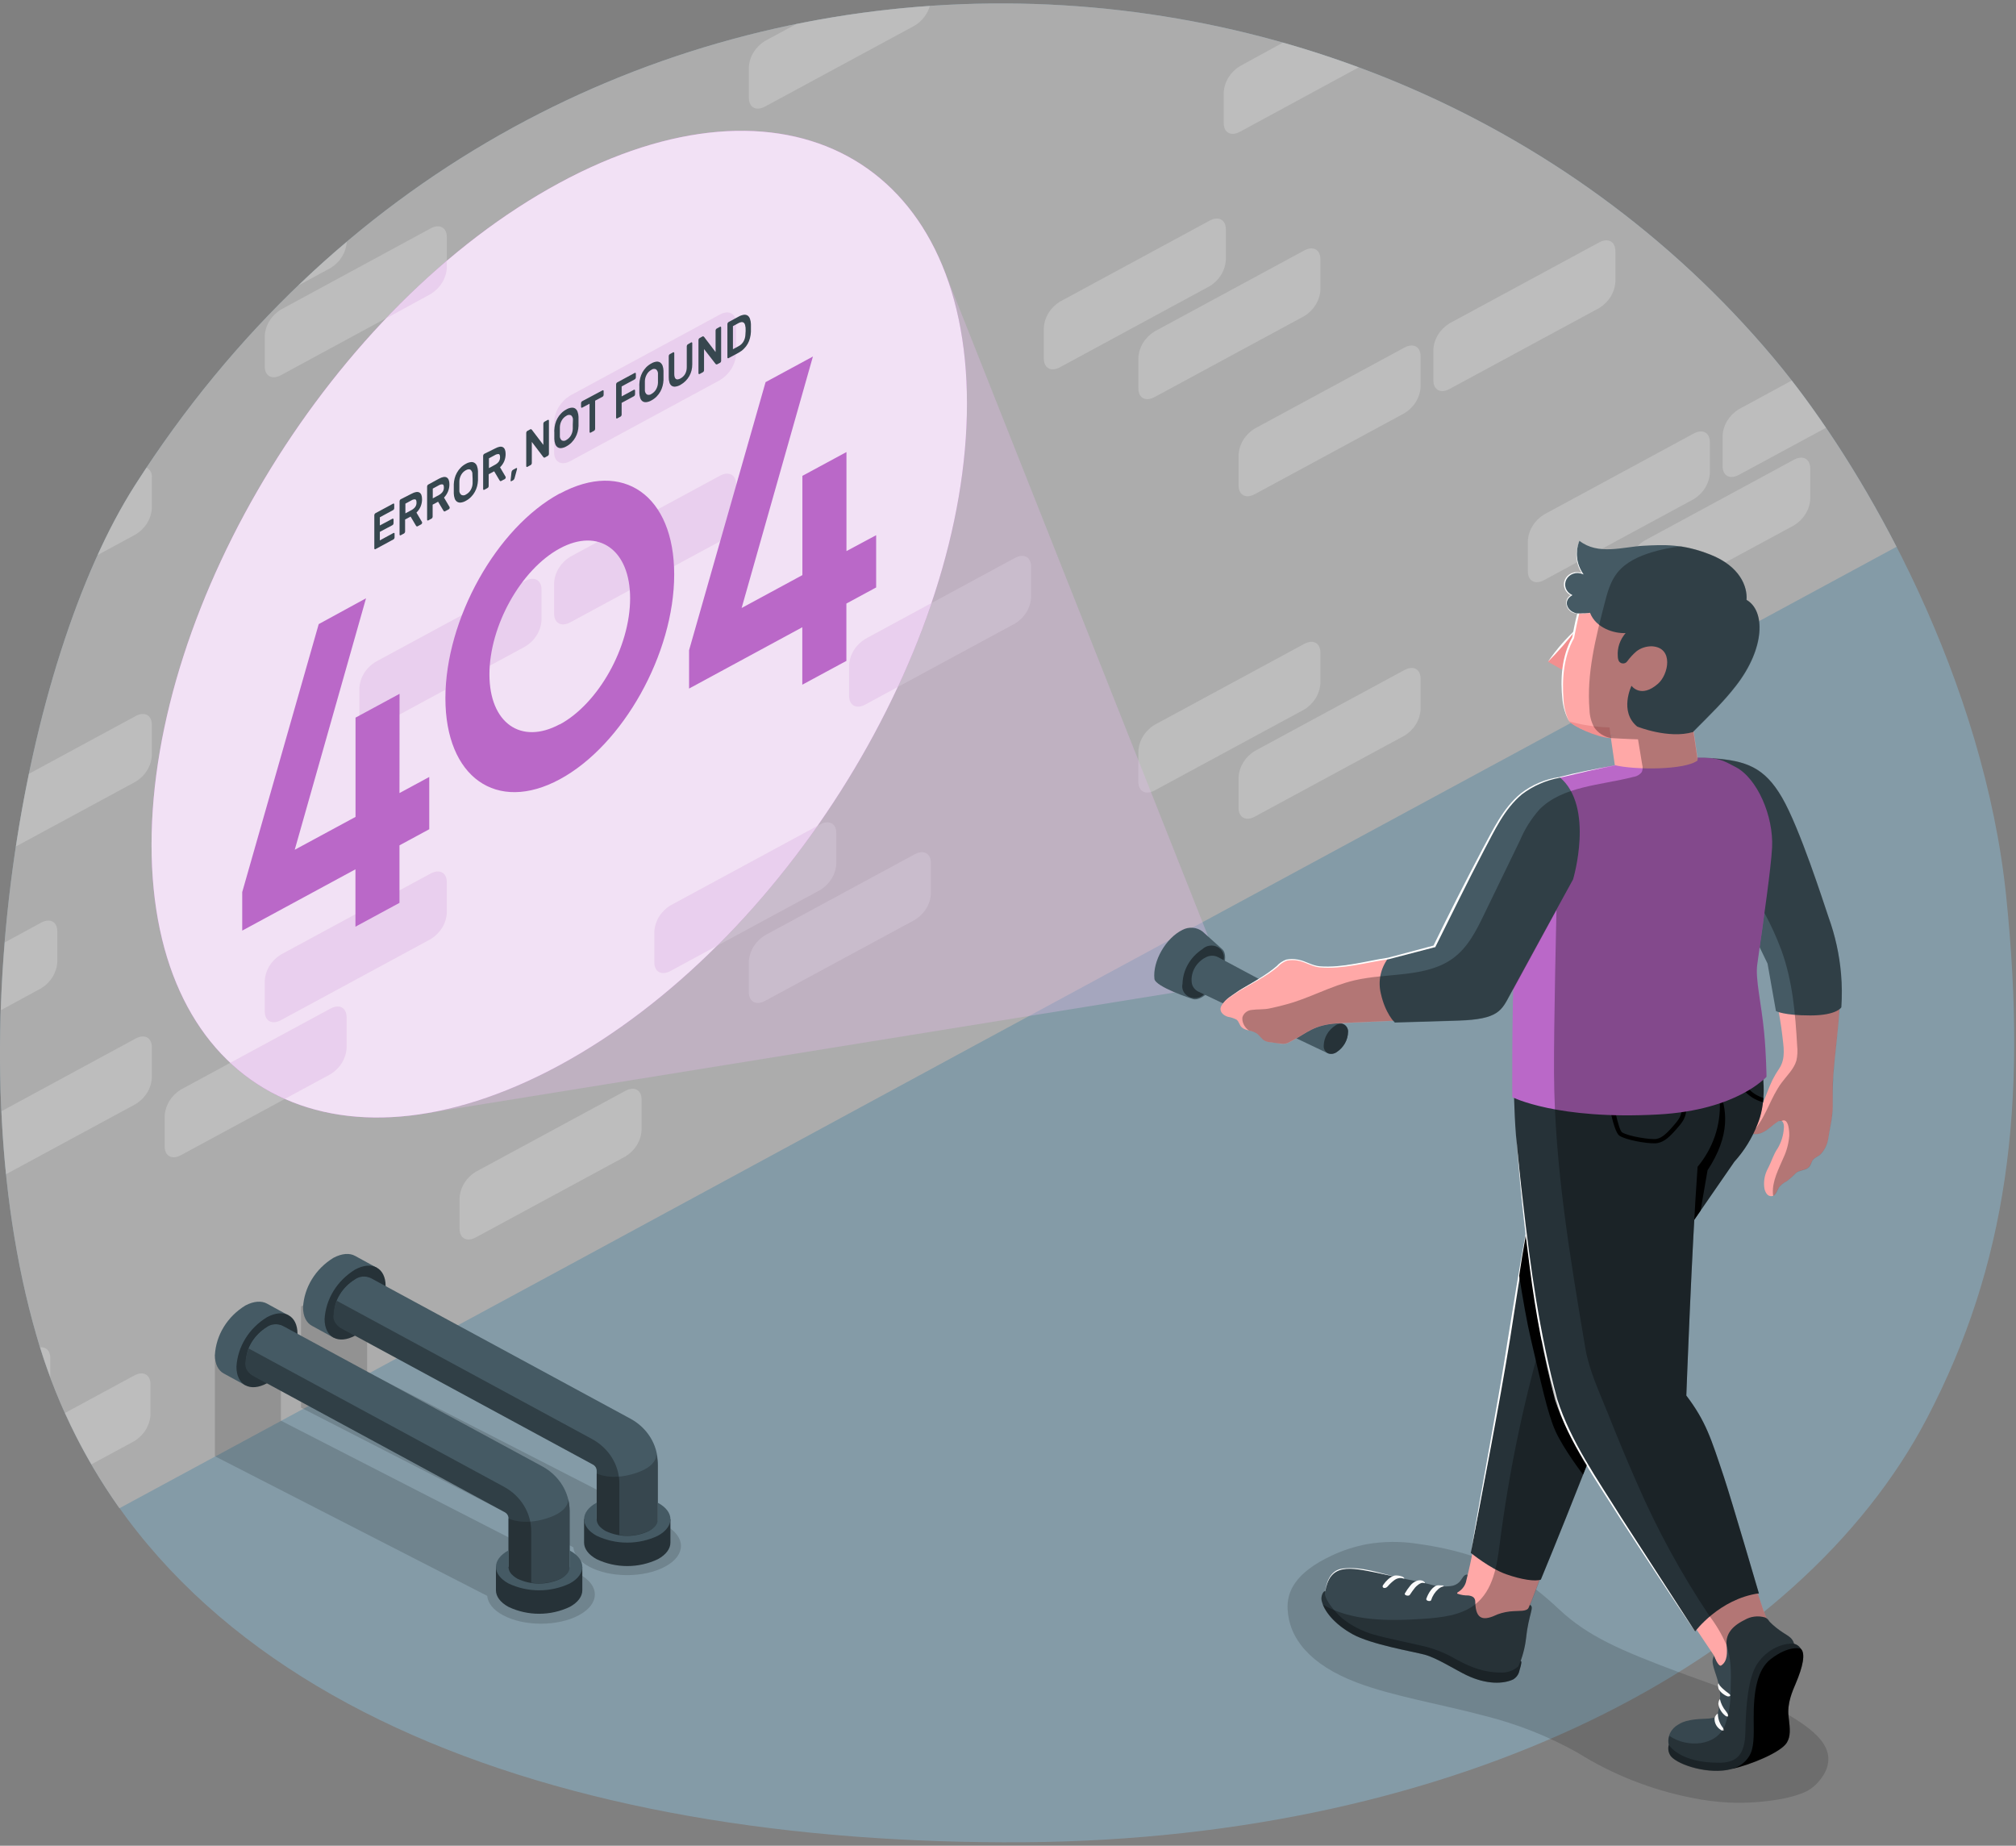 <svg width="414" height="379" viewBox="0 0 414 379" fill="none" xmlns="http://www.w3.org/2000/svg">
<rect x="0" y="0" width="414" height="379" fill="#808080" stroke="none"/>
<path d="M411.976 183.967C407.515 140.638 384.289 97.415 364.25 73.539C279.331 -27.642 108.889 -27.448 27.716 99.641C4.818 135.483 -9.555 215.177 7.453 274.119C29.215 349.561 114.969 378.939 210.334 378.285C299.439 377.64 369.503 341.339 395.734 291.192C412.148 259.781 416.436 227.296 411.976 183.967Z" fill="#849BA7"/>
<path d="M27.716 99.641C4.818 135.483 -9.555 215.177 7.453 274.119C11.034 286.773 16.803 298.793 24.53 309.702L119.258 258.49L199.906 214.806L389.465 112.277C381.577 96.947 372.638 83.536 364.25 73.547C279.331 -27.642 108.889 -27.448 27.716 99.641Z" fill="#ACACAC"/>
<g opacity="0.2">
<path d="M27.862 160.511C28.829 159.921 29.634 159.125 30.212 158.189C30.789 157.252 31.123 156.201 31.186 155.122V148.828C31.186 146.843 29.696 146.036 27.862 147.029L5.928 158.898C4.921 163.739 4.025 168.75 3.25 173.825L27.862 160.511Z" fill="white"/>
<path d="M20.043 113.979L27.862 109.743C28.829 109.153 29.634 108.357 30.212 107.42C30.789 106.484 31.123 105.433 31.186 104.353V98.06C31.238 97.654 31.161 97.244 30.967 96.878C30.773 96.513 30.469 96.208 30.093 96.002C29.295 97.202 28.503 98.415 27.716 99.641C24.809 104.249 22.245 109.04 20.043 113.979Z" fill="white"/>
<path d="M61.258 58.62L67.889 55.029C68.853 54.441 69.656 53.647 70.232 52.714C70.808 51.78 71.141 50.733 71.204 49.656C67.805 52.501 64.49 55.489 61.258 58.62Z" fill="white"/>
<path d="M31.186 221.341V215.048C31.186 213.063 29.696 212.256 27.862 213.248L0.305 228.175C0.488 232.5 0.798 236.814 1.235 241.118L27.862 226.715C28.827 226.126 29.63 225.333 30.208 224.399C30.785 223.466 31.12 222.418 31.186 221.341Z" fill="white"/>
<path d="M111.207 127.349V121.055C111.207 119.071 109.717 118.264 107.883 119.256L77.14 135.886C76.174 136.477 75.37 137.273 74.794 138.209C74.218 139.146 73.886 140.196 73.824 141.276V147.569C73.824 149.554 75.305 150.361 77.14 149.368L107.883 132.739C108.85 132.148 109.655 131.353 110.233 130.416C110.81 129.48 111.144 128.429 111.207 127.349Z" fill="white"/>
<path d="M8.234 276.66C8.889 278.734 9.578 280.783 10.327 282.792V278.855C10.327 277.346 9.457 276.523 8.234 276.66Z" fill="white"/>
<path d="M8.452 202.937C9.418 202.346 10.221 201.55 10.797 200.613C11.373 199.677 11.706 198.626 11.767 197.547V191.253C11.767 189.268 10.286 188.461 8.452 189.454L0.977 193.512C0.586 198.128 0.319 202.767 0.176 207.431L8.452 202.937Z" fill="white"/>
<path d="M117.113 94.687L147.848 78.058C148.815 77.467 149.62 76.671 150.198 75.735C150.775 74.799 151.109 73.748 151.172 72.668V66.366C151.172 64.389 149.682 63.583 147.848 64.575L117.113 81.204C116.146 81.795 115.341 82.591 114.764 83.527C114.186 84.464 113.852 85.514 113.789 86.594V92.888C113.789 94.873 115.279 95.68 117.113 94.687Z" fill="white"/>
<path d="M137.687 199.386L168.43 182.757C169.395 182.167 170.199 181.372 170.775 180.437C171.351 179.502 171.683 178.453 171.746 177.375V171.073C171.746 169.088 170.264 168.29 168.43 169.282L137.687 185.912C136.721 186.501 135.918 187.296 135.342 188.231C134.766 189.166 134.433 190.215 134.371 191.293V197.595C134.371 199.58 135.852 200.379 137.687 199.386Z" fill="white"/>
<path d="M57.7 77.041L88.435 60.379C89.402 59.788 90.207 58.993 90.784 58.056C91.362 57.12 91.696 56.069 91.759 54.989V48.695C91.759 46.711 90.269 45.904 88.435 46.896L57.7 63.558C56.731 64.147 55.925 64.943 55.346 65.879C54.766 66.816 54.431 67.867 54.367 68.948V75.241C54.367 77.226 55.866 78.033 57.7 77.041Z" fill="white"/>
<path d="M113.789 125.993C113.789 127.978 115.279 128.785 117.113 127.793L147.848 111.163C148.815 110.573 149.62 109.777 150.198 108.841C150.775 107.904 151.109 106.853 151.172 105.773V99.48C151.172 97.495 149.682 96.688 147.848 97.68L117.113 114.31C116.146 114.901 115.341 115.696 114.764 116.633C114.186 117.569 113.852 118.62 113.789 119.7V125.993Z" fill="white"/>
<path d="M67.862 207.1L37.144 223.73C36.177 224.32 35.372 225.116 34.795 226.052C34.217 226.989 33.883 228.04 33.82 229.12V235.413C33.82 237.398 35.31 238.205 37.144 237.212L67.888 220.583C68.854 219.992 69.657 219.196 70.234 218.259C70.81 217.323 71.142 216.272 71.203 215.193V208.899C71.177 206.915 69.696 206.108 67.862 207.1Z" fill="white"/>
<path d="M190.949 1.211C181.725 1.851 172.56 3.094 163.521 4.931L157.105 8.401C156.138 8.991 155.333 9.787 154.756 10.723C154.178 11.66 153.844 12.711 153.781 13.79V20.092C153.781 22.077 155.271 22.876 157.105 21.883L187.849 5.254C189.383 4.314 190.488 2.873 190.949 1.211Z" fill="white"/>
<path d="M91.759 187.461V181.167C91.759 179.182 90.269 178.376 88.435 179.368L57.7 195.998C56.731 196.587 55.925 197.382 55.346 198.319C54.766 199.255 54.431 200.307 54.367 201.387V207.681C54.367 209.666 55.857 210.473 57.691 209.48L88.426 192.851C89.395 192.261 90.201 191.466 90.781 190.529C91.36 189.593 91.695 188.542 91.759 187.461Z" fill="white"/>
<path d="M131.754 232.081V225.787C131.754 223.802 130.273 222.995 128.439 223.988L97.695 240.617C96.728 241.208 95.923 242.004 95.346 242.94C94.768 243.877 94.434 244.927 94.371 246.007V252.301C94.371 254.286 95.861 255.093 97.695 254.1L128.43 237.471C129.398 236.881 130.203 236.085 130.781 235.148C131.358 234.212 131.692 233.161 131.754 232.081Z" fill="white"/>
<path d="M237.089 162.327L267.832 145.697C268.8 145.107 269.604 144.311 270.182 143.375C270.76 142.438 271.093 141.387 271.156 140.308V134.014C271.156 132.029 269.667 131.222 267.832 132.215L237.089 148.844C236.123 149.435 235.319 150.231 234.743 151.168C234.167 152.104 233.835 153.155 233.773 154.234V160.528C233.773 162.513 235.255 163.319 237.089 162.327Z" fill="white"/>
<path d="M257.672 167.692L288.415 151.063C289.381 150.472 290.185 149.676 290.761 148.739C291.337 147.803 291.669 146.752 291.731 145.673V139.379C291.731 137.395 290.25 136.588 288.415 137.58L257.672 154.21C256.705 154.8 255.9 155.596 255.322 156.532C254.745 157.469 254.411 158.52 254.348 159.6V165.893C254.348 167.886 255.881 168.693 257.672 167.692Z" fill="white"/>
<path d="M233.773 73.45V79.744C233.773 81.729 235.255 82.535 237.089 81.543L267.832 64.913C268.8 64.323 269.604 63.527 270.182 62.591C270.76 61.654 271.093 60.603 271.156 59.524V53.23C271.156 51.245 269.667 50.438 267.832 51.431L237.089 68.06C236.123 68.651 235.319 69.447 234.743 70.384C234.167 71.32 233.835 72.371 233.773 73.45Z" fill="white"/>
<path d="M254.625 13.581C253.658 14.171 252.853 14.967 252.275 15.903C251.698 16.84 251.364 17.891 251.301 18.971V25.272C251.301 27.249 252.791 28.056 254.625 27.064L279.039 13.823C273.935 11.929 268.748 10.235 263.478 8.739L254.625 13.581Z" fill="white"/>
<path d="M248.414 45.299L217.68 61.928C216.712 62.519 215.908 63.315 215.33 64.251C214.752 65.188 214.419 66.238 214.355 67.318V73.612C214.355 75.597 215.845 76.404 217.68 75.411L248.414 58.765C249.382 58.175 250.186 57.379 250.764 56.443C251.342 55.506 251.675 54.456 251.739 53.376V47.082C251.739 45.113 250.249 44.306 248.414 45.299Z" fill="white"/>
<path d="M291.731 73.168C291.731 71.183 290.25 70.376 288.415 71.368L257.672 87.998C256.705 88.588 255.9 89.384 255.322 90.321C254.745 91.257 254.411 92.308 254.348 93.388V99.681C254.348 101.666 255.837 102.473 257.672 101.481L288.415 84.851C289.381 84.26 290.185 83.464 290.761 82.528C291.337 81.591 291.669 80.541 291.731 79.461V73.168Z" fill="white"/>
<path d="M368.4 94.397L337.691 111.018C336.724 111.609 335.919 112.404 335.342 113.341C334.764 114.277 334.43 115.328 334.367 116.408V122.71C334.367 124.695 335.848 125.493 337.683 124.501L368.426 107.871C369.393 107.281 370.198 106.485 370.776 105.549C371.353 104.612 371.687 103.561 371.75 102.482V96.188C371.724 94.203 370.235 93.404 368.4 94.397Z" fill="white"/>
<path d="M367.959 78.13L357.074 84.036C356.107 84.627 355.302 85.423 354.725 86.359C354.147 87.296 353.813 88.346 353.75 89.426V95.72C353.75 97.705 355.24 98.512 357.074 97.519L374.986 87.837C372.638 84.378 370.296 81.142 367.959 78.13Z" fill="white"/>
<path d="M211.746 122.661V116.368C211.746 114.383 210.257 113.576 208.422 114.568L177.679 131.198C176.714 131.79 175.911 132.586 175.335 133.522C174.759 134.459 174.426 135.509 174.363 136.588V142.881C174.363 144.866 175.853 145.673 177.679 144.681L208.422 128.051C209.389 127.461 210.194 126.665 210.772 125.728C211.349 124.792 211.683 123.741 211.746 122.661Z" fill="white"/>
<path d="M328.407 49.769L297.663 66.398C296.697 66.989 295.894 67.785 295.317 68.722C294.741 69.658 294.409 70.709 294.348 71.788V78.082C294.348 80.067 295.829 80.874 297.663 79.881L328.407 63.252C329.374 62.661 330.179 61.865 330.756 60.929C331.334 59.992 331.668 58.942 331.731 57.862V51.568C331.731 49.583 330.241 48.776 328.407 49.769Z" fill="white"/>
<path d="M187.849 175.414L157.105 192.044C156.138 192.634 155.333 193.43 154.756 194.366C154.178 195.303 153.844 196.354 153.781 197.434V203.727C153.781 205.712 155.271 206.519 157.105 205.526L187.849 188.897C188.816 188.306 189.621 187.511 190.198 186.574C190.776 185.638 191.11 184.587 191.173 183.507V177.213C191.164 175.229 189.674 174.422 187.849 175.414Z" fill="white"/>
<path d="M27.587 295.92C28.552 295.329 29.356 294.533 29.932 293.597C30.508 292.66 30.841 291.61 30.902 290.53V284.237C30.902 282.252 29.421 281.445 27.587 282.437L13.352 290.135C14.967 293.736 16.775 297.258 18.768 300.689L27.587 295.92Z" fill="white"/>
<path d="M313.758 111.034V117.328C313.758 119.313 315.248 120.12 317.082 119.127L347.817 102.498C348.784 101.907 349.589 101.111 350.166 100.175C350.744 99.239 351.078 98.188 351.141 97.108V90.814C351.141 88.829 349.651 88.022 347.817 89.015L317.082 105.645C316.115 106.235 315.31 107.031 314.732 107.967C314.155 108.904 313.821 109.954 313.758 111.034Z" fill="white"/>
</g>
<path opacity="0.15" d="M136.604 313.195C136.26 313.011 135.907 312.844 135.544 312.695L135.674 312.622L75.392 281.719V260.926L61.82 268.261V289.054L117.744 317.722C117.865 319.158 118.933 320.586 120.965 321.683C125.271 324.023 132.272 324.023 136.595 321.683C138.765 320.522 139.842 318.972 139.842 317.431C139.842 315.89 138.765 314.357 136.604 313.195Z" fill="black"/>
<path opacity="0.15" d="M118.908 323.2C118.562 323.014 118.206 322.847 117.84 322.7L117.969 322.627L57.688 291.724V270.972L44.133 278.233V299.026L100.057 327.695C100.177 329.131 101.236 330.559 103.277 331.656C107.583 333.996 114.585 333.996 118.908 331.656C121.078 330.486 122.154 328.945 122.154 327.404C122.154 325.863 121.078 324.362 118.908 323.2Z" fill="black"/>
<path opacity="0.15" d="M324.07 359.953C318.078 356.576 311.607 354.006 304.849 352.32C296.186 349.996 285.904 348.286 278.566 345.47C268.99 341.815 264.702 336.401 264.418 330.398C264.254 327.001 265.795 322.99 273.529 319.4C275.793 318.338 278.196 317.56 280.676 317.084C284.141 316.488 287.691 316.463 291.165 317.012C306.77 319.174 314.132 324.806 320.135 330.43C326.137 336.054 332.802 338.878 344.678 343.34C349.759 345.236 355.167 347.035 359.998 348.988L360.11 349.036C362.535 349.905 364.897 350.921 367.18 352.078C370.332 353.934 373.165 355.911 374.569 358.218C375.973 360.526 375.869 363.205 373.268 366.053C372.409 367.015 371.308 367.764 370.065 368.232C368.487 368.825 366.844 369.253 365.165 369.506C361.865 370.067 358.509 370.281 355.158 370.144C352.503 370.015 349.865 369.677 347.27 369.135C338.987 367.475 331.115 364.359 324.07 359.953Z" fill="black"/>
<path d="M72.935 257.892L77.361 260.313L68.491 274.667L64.065 272.247C62.928 271.633 62.23 270.318 62.23 268.446C62.347 266.409 62.975 264.425 64.063 262.658C65.15 260.89 66.668 259.387 68.491 258.272C70.231 257.36 71.798 257.255 72.935 257.892Z" fill="#455A64"/>
<path d="M66.656 270.867C66.775 268.829 67.404 266.845 68.493 265.078C69.582 263.31 71.101 261.808 72.925 260.692C76.37 258.82 79.195 260.337 79.195 264.081C79.076 266.119 78.447 268.103 77.358 269.87C76.269 271.638 74.75 273.141 72.925 274.256C69.464 276.128 66.656 274.611 66.656 270.867Z" fill="#263238"/>
<g opacity="0.3">
<path d="M68.492 269.874C68.575 268.433 69.02 267.029 69.791 265.779C70.561 264.528 71.636 263.466 72.927 262.677C75.373 261.354 77.362 262.427 77.362 265.098C77.279 266.54 76.834 267.943 76.064 269.193C75.293 270.444 74.218 271.507 72.927 272.295C70.481 273.594 68.492 272.521 68.492 269.874Z" fill="black"/>
</g>
<g opacity="0.3">
<path d="M74.228 263.379C74.144 264.821 73.699 266.224 72.929 267.475C72.158 268.726 71.084 269.788 69.793 270.577C69.437 270.764 69.058 270.91 68.664 271.012C68.55 270.643 68.493 270.26 68.492 269.875C68.575 268.433 69.02 267.03 69.791 265.779C70.561 264.528 71.636 263.466 72.927 262.677C73.285 262.489 73.667 262.342 74.064 262.242C74.171 262.613 74.225 262.995 74.228 263.379Z" fill="black"/>
</g>
<path d="M69.789 272.586L121.743 300.721C121.983 300.85 122.182 301.035 122.321 301.259C122.46 301.483 122.534 301.737 122.535 301.996V318.65H135.074V304.183V300.431C135.074 298.581 134.555 296.763 133.568 295.161C132.581 293.559 131.16 292.229 129.45 291.305L76.058 262.395C75.556 262.176 75.001 262.087 74.45 262.137C73.899 262.186 73.372 262.373 72.924 262.677C71.632 263.466 70.558 264.528 69.787 265.779C69.017 267.029 68.572 268.433 68.489 269.875C68.425 270.395 68.514 270.922 68.744 271.399C68.975 271.876 69.339 272.286 69.797 272.586H69.789Z" fill="#455A64"/>
<path d="M135.078 300.987C135.074 300.171 134.967 299.359 134.759 298.567C134.802 298.881 134.94 301.124 130.333 302.561C125.355 304.11 122.539 302.561 122.539 302.561V318.658H135.078V304.739V300.987Z" fill="#37474F"/>
<g opacity="0.3">
<path d="M69.793 272.585L121.747 300.721C121.986 300.85 122.186 301.035 122.325 301.259C122.464 301.483 122.538 301.737 122.539 301.996V318.649H127.189V306.216V304.602C127.186 302.749 126.663 300.929 125.671 299.326C124.679 297.722 123.255 296.392 121.54 295.468L69.173 267.107C68.767 267.983 68.537 268.921 68.492 269.874C68.429 270.395 68.518 270.922 68.748 271.399C68.979 271.876 69.343 272.286 69.801 272.585H69.793Z" fill="black"/>
</g>
<path d="M137.677 311.953V316.754C137.677 317.988 136.815 319.231 135.093 320.167C133.147 321.094 130.994 321.577 128.811 321.577C126.628 321.577 124.475 321.094 122.529 320.167C120.806 319.231 119.945 317.988 119.945 316.762V311.92H122.589C122.601 312.243 122.684 312.56 122.832 312.851C122.98 313.143 123.19 313.403 123.45 313.615L123.666 313.808C123.905 314 124.162 314.173 124.432 314.325C125.807 314.981 127.328 315.323 128.871 315.323C130.414 315.323 131.936 314.981 133.311 314.325C133.582 314.175 133.839 314.002 134.077 313.808L134.292 313.615C134.552 313.402 134.762 313.143 134.91 312.851C135.058 312.56 135.141 312.243 135.153 311.92L137.677 311.953Z" fill="#263238"/>
<path d="M137.677 311.953C137.677 313.179 136.815 314.422 135.093 315.358C133.146 316.281 130.994 316.762 128.811 316.762C126.628 316.762 124.476 316.281 122.529 315.358C120.806 314.422 119.945 313.179 119.945 311.953C119.945 310.726 120.806 309.492 122.529 308.556V311.977C122.541 312.299 122.623 312.616 122.772 312.908C122.92 313.199 123.13 313.459 123.39 313.671L123.605 313.865C123.845 314.057 124.101 314.229 124.372 314.381C125.747 315.037 127.268 315.379 128.811 315.379C130.354 315.379 131.875 315.037 133.25 314.381C133.522 314.231 133.779 314.059 134.017 313.865L134.232 313.671C134.491 313.459 134.702 313.199 134.85 312.908C134.998 312.616 135.081 312.299 135.093 311.977V308.58C136.815 309.492 137.677 310.726 137.677 311.953Z" fill="#455A64"/>
<path d="M54.833 267.688L59.26 270.108L50.398 284.463L45.963 282.042C44.826 281.429 44.129 280.114 44.129 278.242C44.247 276.203 44.877 274.22 45.966 272.452C47.055 270.685 48.574 269.182 50.398 268.067C52.129 267.155 53.705 267.066 54.833 267.688Z" fill="#455A64"/>
<path d="M48.555 280.654C48.673 278.616 49.302 276.633 50.392 274.865C51.481 273.097 52.999 271.595 54.824 270.48C58.269 268.608 61.093 270.125 61.093 273.868C60.975 275.907 60.346 277.89 59.256 279.658C58.167 281.426 56.649 282.928 54.824 284.043C51.362 285.923 48.555 284.406 48.555 280.654Z" fill="#263238"/>
<g opacity="0.3">
<path d="M50.395 279.67C50.477 278.229 50.921 276.826 51.69 275.576C52.459 274.325 53.532 273.262 54.821 272.472C57.275 271.149 59.256 272.222 59.256 274.893C59.174 276.335 58.73 277.739 57.959 278.99C57.188 280.24 56.113 281.303 54.821 282.09C52.375 283.389 50.395 282.316 50.395 279.67Z" fill="black"/>
</g>
<g opacity="0.3">
<path d="M56.086 273.174C56.004 274.617 55.56 276.02 54.789 277.271C54.019 278.522 52.943 279.584 51.651 280.372C51.296 280.56 50.917 280.707 50.523 280.807C50.416 280.436 50.361 280.054 50.359 279.67C50.442 278.229 50.886 276.826 51.655 275.576C52.424 274.325 53.497 273.262 54.786 272.472C55.145 272.285 55.526 272.138 55.922 272.037C56.029 272.408 56.084 272.79 56.086 273.174Z" fill="black"/>
</g>
<path d="M51.697 282.365L103.651 310.508C103.888 310.639 104.086 310.825 104.223 311.048C104.36 311.272 104.433 311.525 104.434 311.783V327.88H116.973V313.978V310.226C116.973 308.376 116.453 306.559 115.466 304.957C114.479 303.355 113.059 302.025 111.35 301.1L57.958 272.19C57.454 271.971 56.897 271.882 56.345 271.932C55.793 271.982 55.264 272.168 54.814 272.472C53.525 273.262 52.453 274.325 51.684 275.576C50.915 276.826 50.471 278.229 50.388 279.67C50.331 280.185 50.421 280.706 50.649 281.178C50.878 281.65 51.236 282.057 51.688 282.357L51.697 282.365Z" fill="#455A64"/>
<path d="M116.976 310.226C116.973 309.41 116.866 308.597 116.657 307.805C116.709 308.128 116.838 310.363 112.231 311.799C107.254 313.348 104.438 311.799 104.438 311.799V327.896H116.976V313.978V310.226Z" fill="#37474F"/>
<g opacity="0.3">
<path d="M51.7 282.365L103.654 310.508C103.891 310.639 104.089 310.825 104.226 311.048C104.363 311.272 104.436 311.525 104.437 311.783V327.88H109.088V316.019V314.405C109.089 312.553 108.569 310.734 107.581 309.13C106.592 307.526 105.169 306.195 103.456 305.272L51.08 276.902C50.67 277.777 50.44 278.715 50.4 279.67C50.342 280.185 50.432 280.706 50.661 281.178C50.89 281.65 51.248 282.057 51.7 282.357V282.365Z" fill="black"/>
</g>
<path d="M119.584 321.748V326.549C119.584 327.783 118.723 329.026 117 329.962C115.052 330.889 112.898 331.372 110.714 331.372C108.529 331.372 106.375 330.889 104.427 329.962C102.705 329.026 101.844 327.783 101.844 326.557V321.716H104.488C104.498 322.038 104.58 322.356 104.728 322.648C104.876 322.939 105.088 323.199 105.349 323.41C105.413 323.478 105.482 323.543 105.555 323.604C105.793 323.798 106.05 323.971 106.322 324.12C107.698 324.776 109.221 325.118 110.765 325.118C112.31 325.118 113.832 324.776 115.209 324.12C115.48 323.969 115.736 323.796 115.975 323.604C116.053 323.539 116.113 323.475 116.182 323.41C116.439 323.195 116.647 322.935 116.795 322.644C116.943 322.353 117.027 322.037 117.043 321.716L119.584 321.748Z" fill="#263238"/>
<path d="M119.584 321.748C119.584 322.974 118.723 324.217 117 325.153C115.051 326.076 112.898 326.557 110.714 326.557C108.53 326.557 106.376 326.076 104.427 325.153C102.705 324.217 101.844 322.974 101.844 321.748C101.844 320.521 102.705 319.287 104.427 318.351V321.772C104.438 322.095 104.52 322.412 104.668 322.704C104.816 322.996 105.027 323.255 105.288 323.466C105.353 323.535 105.422 323.6 105.495 323.66C105.733 323.854 105.989 324.027 106.262 324.176C107.638 324.833 109.161 325.175 110.705 325.175C112.25 325.175 113.772 324.833 115.149 324.176C115.42 324.025 115.676 323.852 115.915 323.66C115.993 323.595 116.053 323.531 116.122 323.466C116.379 323.252 116.587 322.992 116.735 322.701C116.883 322.41 116.967 322.094 116.983 321.772V318.375C118.714 319.287 119.584 320.521 119.584 321.748Z" fill="#455A64"/>
<path d="M198.574 82.875C198.574 57.862 189.196 40.28 174.048 32.082C158.9 23.884 137.966 25.071 114.835 37.585C68.59 62.598 31.121 123.436 31.121 173.47C31.121 198.483 40.499 216.064 55.647 224.254C70.795 232.444 91.73 231.266 114.861 218.759C161.088 193.746 198.574 132.909 198.574 82.875Z" fill="#BA68C8"/>
<path opacity="0.95" d="M198.574 82.875C198.574 57.862 189.196 40.28 174.048 32.082C158.9 23.884 137.966 25.071 114.835 37.585C68.59 62.598 31.121 123.436 31.121 173.47C31.121 198.483 40.499 216.064 55.647 224.254C70.795 232.444 91.73 231.266 114.861 218.759C161.088 193.746 198.574 132.909 198.574 82.875Z" fill="white"/>
<g opacity="0.2">
<path d="M67.864 207.1L47.273 218.235C49.765 220.575 52.573 222.599 55.627 224.254C56.557 224.763 57.504 225.23 58.477 225.658L67.864 220.583C68.83 219.992 69.633 219.196 70.21 218.259C70.786 217.323 71.118 216.272 71.179 215.193V208.899C71.179 206.915 69.698 206.108 67.864 207.1Z" fill="#BA68C8"/>
<path d="M113.789 92.888C113.789 94.873 115.279 95.68 117.113 94.687L147.848 78.058C148.815 77.467 149.62 76.671 150.198 75.735C150.775 74.799 151.109 73.748 151.172 72.668V66.366C151.172 64.389 149.682 63.583 147.848 64.575L117.113 81.204C116.146 81.795 115.341 82.591 114.764 83.527C114.186 84.464 113.852 85.514 113.789 86.594V92.888Z" fill="#BA68C8"/>
<path d="M147.848 97.681L117.113 114.31C116.146 114.901 115.341 115.697 114.764 116.633C114.186 117.569 113.852 118.62 113.789 119.7V125.994C113.789 127.979 115.279 128.785 117.113 127.793L147.848 111.163C148.815 110.573 149.62 109.777 150.198 108.841C150.775 107.904 151.109 106.854 151.172 105.774V99.48C151.172 97.495 149.682 96.688 147.848 97.681Z" fill="#BA68C8"/>
<path d="M91.762 55.022V53.553C87.409 57.283 83.265 61.221 79.344 65.35L88.438 60.379C89.4 59.792 90.202 59.001 90.78 58.071C91.357 57.14 91.693 56.096 91.762 55.022Z" fill="#BA68C8"/>
<path d="M167.87 169.581L137.687 185.912C136.721 186.501 135.918 187.296 135.342 188.231C134.766 189.166 134.433 190.216 134.371 191.294V197.595C134.371 199.58 135.852 200.379 137.687 199.387L147.159 194.255C154.816 186.61 161.746 178.354 167.87 169.581Z" fill="#BA68C8"/>
<path d="M177.679 131.198C176.714 131.79 175.911 132.586 175.335 133.522C174.759 134.459 174.426 135.509 174.363 136.588V142.881C174.363 144.866 175.853 145.673 177.679 144.681L184.353 141.074C186.965 135.447 189.264 129.697 191.242 123.847L177.679 131.198Z" fill="#BA68C8"/>
<path d="M91.759 187.461V181.168C91.759 179.183 90.269 178.376 88.435 179.368L57.7 195.998C56.731 196.587 55.925 197.383 55.346 198.319C54.766 199.256 54.431 200.307 54.367 201.388V207.681C54.367 209.666 55.857 210.473 57.691 209.481L88.426 192.851C89.395 192.261 90.201 191.466 90.781 190.53C91.36 189.593 91.695 188.542 91.759 187.461Z" fill="#BA68C8"/>
<path d="M107.856 119.281L77.112 135.91C76.146 136.501 75.343 137.297 74.767 138.234C74.191 139.17 73.858 140.221 73.797 141.3V147.594C73.797 149.579 75.278 150.385 77.112 149.393L107.856 132.763C108.831 132.173 109.643 131.375 110.226 130.434C110.808 129.493 111.144 128.436 111.206 127.349V121.056C111.206 119.095 109.69 118.288 107.856 119.281Z" fill="#BA68C8"/>
</g>
<path opacity="0.2" d="M251.975 202.057L86.632 228.749C74.868 230.564 64.31 228.95 55.63 224.262C40.482 216.056 31.121 198.483 31.121 173.47C31.121 123.444 68.616 62.598 114.861 37.577C137.983 25.071 158.918 23.86 174.065 32.082C182.729 36.77 189.497 44.524 193.709 54.981L251.975 202.057Z" fill="#BA68C8"/>
<path opacity="0.2" d="M251.975 202.057L86.632 228.749C74.868 230.564 64.31 228.95 55.63 224.262C40.482 216.056 31.121 198.483 31.121 173.47C31.121 123.444 68.616 62.598 114.861 37.577C137.983 25.071 158.918 23.86 174.065 32.082C182.729 36.77 189.497 44.524 193.709 54.981L251.975 202.057Z" fill="white"/>
<path d="M363.43 197.708L355.033 179.062C351.02 169.452 352.527 156.469 352.527 156.469C357.358 156.389 361.888 157.922 365.023 163.239C368.157 168.556 374.34 187.445 375.753 191.552C377.01 195.084 377.706 198.771 377.82 202.493C378.095 207.237 376.803 215.968 376.468 220.688C376.313 222.875 376.338 224.972 376.347 227.143C376.356 229.313 375.727 231.661 375.4 233.945C375.207 235.024 374.714 236.038 373.97 236.882C373.505 237.422 372.765 237.6 372.325 238.108C371.886 238.617 371.895 239.367 371.223 239.835C370.551 240.303 369.501 240.279 368.872 240.795C368.267 241.407 367.623 241.984 366.943 242.522C366.281 242.831 365.71 243.288 365.281 243.853C364.911 244.41 364.67 245.556 363.817 245.62C362.965 245.685 362.543 244.87 362.353 244.144C362.102 242.702 362.35 241.224 363.059 239.924C363.783 238.568 364.162 237.075 365.057 235.809C365.796 234.555 366.228 233.163 366.323 231.734C366.435 230.774 366.116 229.628 364.971 230.378C363.619 231.258 362.319 232.847 360.493 232.872C359.227 232.872 358.986 231.992 359.546 231.113C360.476 229.665 361.29 228.154 361.983 226.594C362.689 224.98 363.214 223.367 363.972 221.793C364.382 220.971 364.851 220.176 365.376 219.413C366.797 217.275 366.237 214.79 365.987 212.434C365.626 209.166 364.196 201.88 363.43 197.708Z" fill="#FFA8A7"/>
<path d="M351.707 155.727C358.519 156.203 362.325 157.51 365.959 163.795C369.593 170.081 374.442 185.234 375.501 188.357C376.875 192.125 377.743 196.039 378.084 200.008C378.278 202.282 378.295 204.566 378.136 206.842C378.136 206.842 377.215 208.512 371.764 208.512C366.312 208.512 364.702 207.617 364.702 207.617L362.98 197.87L351.785 174.729L351.707 155.727Z" fill="#455A64"/>
<path d="M272.248 326.759C271.697 326.533 271.241 327.84 271.387 328.566C271.783 330.672 273.971 333.464 277.777 335.57C281.583 337.676 290.057 339.104 292.537 339.758C295.017 340.411 298.849 342.864 301.149 343.97C305.368 345.987 308.813 345.753 310.725 344.857C311.059 344.659 311.346 344.398 311.569 344.091C311.791 343.785 311.943 343.438 312.017 343.074C312.516 341.46 312.482 341.113 312.292 341.065L272.248 326.759Z" fill="#263238"/>
<path d="M313.387 336.328C313.172 338.335 312.641 340.301 311.811 342.162C311.318 342.61 310.729 342.955 310.084 343.175C309.438 343.394 308.75 343.484 308.065 343.437C304.862 343.437 302.037 342.38 299.092 340.766C297.2 339.651 295.154 338.783 293.012 338.184C290.429 337.547 284.668 336.385 282.118 335.651C279.736 334.965 277.529 333.828 275.634 332.31C274.213 331.076 272.189 328.687 272.086 327.299C272.517 324.282 273.412 322.684 275.531 322.248C277.649 321.813 280.448 322.386 284.194 323.233C285.313 323.491 286.708 323.846 287.32 323.967C289.611 324.403 291.729 324.879 293.443 325.282C294.867 325.728 296.379 325.868 297.869 325.694C298.549 325.631 299.183 325.345 299.66 324.887C300.263 324.266 300.616 323.201 301.322 323.346C301.322 323.346 313.146 329.131 314.128 329.535C315.222 329.946 313.921 331.277 313.387 336.328Z" fill="#37474F"/>
<path d="M272.086 327.267C272.275 325.169 273.059 322.426 275.694 322.095C279.638 321.595 283.496 323.104 287.285 323.935L282.687 322.942C277.382 321.902 272.887 320.74 272.086 327.267Z" fill="white"/>
<path d="M286.355 323.532C285.875 323.69 285.437 323.943 285.071 324.274C284.676 324.633 284.326 325.033 284.029 325.468C283.659 326.017 284.4 326.372 284.951 325.775C285.376 325.269 285.865 324.814 286.406 324.419C286.79 324.149 287.261 324.01 287.741 324.024L288.395 324.153C288.387 323.661 286.94 323.419 286.355 323.532Z" fill="#FAFAFA"/>
<path d="M292.211 324.621C292.008 324.537 291.788 324.493 291.565 324.493C291.343 324.493 291.123 324.537 290.919 324.621C290.395 324.823 289.942 325.158 289.611 325.589C289.19 326.097 288.815 326.637 288.491 327.203C288.31 327.574 289.283 327.856 289.533 327.469C289.856 326.966 290.207 326.478 290.584 326.009C290.782 325.775 291.634 324.911 292.306 325.016L292.616 325.089C292.668 324.96 292.504 324.806 292.383 324.734L292.211 324.621Z" fill="#FAFAFA"/>
<path d="M295.559 325.532C295.259 325.499 294.956 325.562 294.698 325.71C294.367 325.934 294.076 326.206 293.837 326.517C293.441 327.052 293.13 327.64 292.916 328.26C292.735 328.752 293.777 328.913 293.889 328.59C294.159 327.714 294.673 326.92 295.378 326.291C295.693 326.019 296.075 325.825 296.489 325.726C296.489 325.629 296.36 325.573 296.257 325.557C296.154 325.54 295.714 325.532 295.559 325.532Z" fill="#FAFAFA"/>
<path d="M318.752 317.174C318.752 317.174 315.04 327.735 313.904 330.14C313.542 330.947 311.828 330.745 310.881 330.834C309.742 330.878 308.619 331.099 307.557 331.487C304.784 332.811 303.036 332.786 302.958 328.97C302.958 328.163 302.562 327.744 301.546 327.614C300.77 327.629 299.998 327.503 299.273 327.243C299.186 327.146 299.273 327.001 299.419 326.921C299.878 326.647 300.27 326.284 300.567 325.857C300.864 325.43 301.06 324.948 301.141 324.443C302.295 319.925 302.864 316.028 304.164 310.477L318.752 317.174Z" fill="#FFA8A7"/>
<path d="M327.724 212.7C327.724 212.7 322.049 219.066 318.621 230.984C315.514 242.05 313.15 253.287 311.542 264.63C310.724 269.705 310.121 273.32 308.649 282.559C307.426 290.248 302.035 318.868 302.035 318.868C302.035 318.868 305.988 322.095 309.312 323.257C312.412 324.355 315.28 324.79 316.417 324.355C316.417 324.355 320.232 315.172 324.951 303.15C327.228 297.643 329.045 291.977 330.385 286.206C331.005 283.229 330.858 277.936 330.798 275.265L356.168 238.552C358.216 236.279 359.82 233.684 360.904 230.887C364.237 223.044 359.983 211.732 359.983 211.732L327.724 212.7Z" fill="#263238"/>
<path d="M318.621 230.984C314.574 245.152 312.378 260.338 310.113 274.861C307.788 289.11 304.731 304.618 302.035 318.86C304.412 304.546 307.469 289.086 309.682 274.805C312.076 260.281 314.246 245.088 318.621 230.984Z" fill="white"/>
<path d="M352.688 223.012H321.532C320.37 225.604 319.397 228.268 318.621 230.984C315.728 241.174 313.507 251.522 311.973 261.968C312.73 266.744 313.583 271.65 314.384 275.023C316.477 283.898 317.777 290.224 319.439 293.895C321.101 297.567 325.071 302.771 325.088 302.771C327.302 297.364 329.072 291.808 330.384 286.149C331.004 283.172 330.858 277.879 330.798 275.208L349.227 248.582L350.656 240.311C355.367 233.114 354.841 227.724 352.688 223.012Z" fill="black"/>
<path d="M363.585 333.811C361.983 331.39 361.113 326.799 357.6 317.415L343.898 327.905L352.019 340.008C352.276 340.627 352.472 341.267 352.605 341.92C354.353 344.3 363.585 333.811 363.585 333.811Z" fill="#FFA8A7"/>
<path d="M368.415 338.927C368.415 338.789 368.476 337.66 368.415 337.523C368.071 336.304 367.27 335.965 366.236 335.288C365.201 334.631 364.248 333.868 363.395 333.012C363.05 332.56 362.981 332.326 362.447 332.125C361.752 331.921 361.017 331.861 360.294 331.951C359.571 332.04 358.878 332.275 358.262 332.641C355.3 334.093 354.395 335.868 354.568 337.757C354.697 339.201 354.826 341.129 353.457 341.993C352.888 342.356 351.993 340.04 351.993 340.04C351.132 341.355 352.337 343.187 352.949 345.866C353.304 347.345 353.334 348.877 353.035 350.368C352.733 352.716 352.389 352.708 351.054 352.869C349.909 353.014 346.654 352.813 344.673 354.104C343.919 354.516 343.321 355.139 342.963 355.886C342.604 356.632 342.504 357.465 342.675 358.267C343.028 359.171 345.999 363.552 356.833 361.914C359.976 361.438 366.581 356.807 366.486 356.379C366.43 355.937 366.43 355.49 366.486 355.048C366.486 354.007 366.564 352.966 366.615 351.933C366.574 350.94 366.638 349.946 366.805 348.964C367.005 348.168 367.137 347.359 367.201 346.543C367.408 344.454 367.623 342.372 367.83 340.29C367.942 339.653 368.501 339.556 368.415 338.927Z" fill="#37474F"/>
<path d="M369.782 338.515C370.85 339.483 370.196 342.299 368.766 345.672C368.129 347.165 366.949 349.747 367.293 352.482C367.638 355.217 367.698 356.516 366.949 357.799C365.769 359.808 359.466 362.382 355.754 363.189C357.999 360.239 359.306 356.753 359.526 353.136C359.905 347.092 360.387 343.195 363.349 340.508C367.078 337.135 369.782 338.515 369.782 338.515Z" fill="black"/>
<path d="M342.699 358.267C342.699 358.267 344.869 362.084 353.257 361.955C356.564 361.906 358.329 360.398 358.424 355.702C358.527 350.054 359.01 344.309 360.964 341.501C362.919 338.693 366.037 337.321 368.457 337.523C369.022 337.683 369.502 338.038 369.8 338.515C369.8 338.515 367.38 337.773 363.617 340.694C360.835 342.856 360.086 347.367 360.129 352.966C360.129 355.387 360.301 358.114 359.552 359.946C359.205 360.751 358.662 361.469 357.967 362.043C357.272 362.617 356.444 363.032 355.548 363.254C350.984 364.448 344.749 362.447 343.173 360.672C342.904 360.331 342.721 359.938 342.639 359.521C342.557 359.104 342.578 358.676 342.699 358.267Z" fill="#263238"/>
<path d="M352.778 351.844C352.438 352.069 352.196 352.402 352.097 352.78C352.06 353.264 352.162 353.748 352.394 354.181C352.626 354.614 352.979 354.981 353.415 355.241C353.923 355.54 354.362 355.435 353.561 354.435C353.048 353.656 352.777 352.759 352.778 351.844Z" fill="#FAFAFA"/>
<path d="M353.198 348.907C353.198 348.907 352.931 349.069 352.871 349.86C353.01 350.859 353.564 351.766 354.413 352.385C355.274 352.789 354.817 351.836 354.413 351.368C353.816 350.644 353.401 349.803 353.198 348.907Z" fill="#FAFAFA"/>
<path d="M352.931 345.672C352.931 345.672 352.638 345.745 352.931 346.826C353.338 347.509 353.982 348.041 354.757 348.335C355.325 348.399 355.618 348.133 354.903 347.657C354.369 347.286 353.034 346.196 352.931 345.672Z" fill="#FAFAFA"/>
<path d="M347.4 212.7C348.881 214.12 352.567 218.889 353.17 226.223C353.398 231.043 351.782 235.781 348.614 239.585C347.426 255.851 346.298 286.561 346.298 286.561C350.328 291.894 351.353 295.315 354.005 303.247C355.615 308.088 361.196 327.178 361.196 327.178C353.032 328.332 348.072 335.054 348.072 335.054C348.072 335.054 336.756 317.972 329.229 306.087C323.718 297.389 321.823 293.645 319.981 288.715C318.258 284.18 317.053 278.694 315.399 268.108C313.746 257.522 312.127 243.587 311.317 233.162C310.508 222.737 310.973 211.853 310.973 211.853L347.4 212.7Z" fill="#263238"/>
<path d="M348.076 335.054C344.175 329.268 336.468 317.609 332.687 311.759C327.736 303.909 322.216 296.211 319.339 287.408C317.042 278.522 315.316 269.515 314.172 260.434C312.958 251.373 311.994 242.28 311.348 233.162C311.744 237.713 312.212 242.258 312.751 246.798C314.293 260.402 316.196 274.038 319.778 287.303C322.586 296.058 328.063 303.788 332.954 311.622L348.102 335.021L348.076 335.054Z" fill="white"/>
<path d="M362.119 225.449C360.791 225.047 359.628 224.272 358.786 223.23C358.387 222.504 358.097 221.73 357.925 220.93C357.58 219.593 357.11 218.286 356.521 217.025L355.66 217.38C356.22 218.601 356.67 219.864 357.004 221.156C357.196 222.043 357.523 222.899 357.977 223.698C358.983 224.969 360.409 225.893 362.033 226.328C362.067 226.038 362.102 225.787 362.119 225.449Z" fill="black"/>
<path d="M339.821 234.768C340.024 234.769 340.226 234.75 340.424 234.711C341.785 234.429 342.844 233.574 344.954 231.048C346.556 229.12 346.392 227.74 346.125 225.448C346.022 224.601 345.075 220.107 345.023 218.921L344.119 219.389C344.179 220.607 345.092 224.69 345.186 225.545C345.462 227.821 345.583 228.862 344.213 230.499C342.259 232.839 341.328 233.622 340.218 233.856C339.107 234.09 334.379 233.34 333.104 232.517C332.372 232.041 331.15 226.167 330.426 220.986L329.496 221.108C329.858 223.722 331.15 232.323 332.57 233.211C333.836 234.058 337.927 234.816 339.821 234.768Z" fill="black"/>
<path d="M330.723 150.983L332.436 162.747L349.496 161.932L347.653 149.192L330.723 150.983Z" fill="#FFA8A7"/>
<path d="M323.919 128.963C322.61 130.521 318.597 134.765 317.891 135.878L321.714 138.049L323.919 128.963Z" fill="#F28F8F"/>
<path d="M323.919 128.963C322.075 131.391 320.062 133.701 317.891 135.878C319.601 133.358 321.625 131.037 323.919 128.963Z" fill="white"/>
<path d="M333.391 117.143C328.121 116.61 324.702 120.112 323.169 130.625C323.109 131.037 322.463 131.682 321.972 133.256C319.854 140.001 321.033 146.424 322.256 148.135C325.313 150.434 328.706 151.297 333.624 150.902C337.37 150.604 346.928 149.538 351.785 144.794C357.486 139.219 360.397 130.803 356.315 126.446C350.614 120.306 336.319 117.433 333.391 117.143Z" fill="#FFA8A7"/>
<path d="M333.391 117.143C325.469 116.521 324.375 125.591 323.238 131.037C321.077 134.87 320.749 139.477 321.085 143.745C321.165 145.266 321.563 146.757 322.257 148.135C321.499 146.777 321.028 145.295 320.87 143.769C320.388 139.445 320.689 134.773 322.859 130.86C323.901 125.389 325.443 116.166 333.391 117.143Z" fill="white"/>
<path d="M322.273 148.135C322.945 149.079 327.776 151.402 330.808 151.58L330.523 149.369C327.727 149.301 324.953 148.886 322.273 148.135Z" fill="#F28F8F"/>
<path d="M332.364 135.563C332.416 135.732 332.517 135.884 332.657 136.001C332.797 136.118 332.969 136.195 333.154 136.224C333.339 136.252 333.529 136.231 333.702 136.163C333.874 136.095 334.023 135.982 334.13 135.838C334.685 135.076 335.329 134.375 336.05 133.748C336.966 133.041 338.128 132.674 339.314 132.715C343.74 133.03 342.655 138.492 340.485 140.397C336.928 143.503 335.042 140.816 335.042 140.816C335.042 140.816 332.459 146.101 336.205 149.191C336.205 149.191 342.629 151.79 347.676 150.321C351.448 146.513 353.971 144.108 356.511 140.832C362.539 133.07 362.539 125.389 358.673 123.194C358.888 120.443 357.304 116.295 351.258 113.907C345.506 111.624 341.656 111.85 337.48 112.067C333.303 112.285 328.205 114.068 324.338 111.043C323.865 112.135 323.677 113.318 323.789 114.493C323.901 115.667 324.311 116.8 324.984 117.796C324.359 117.515 323.641 117.477 322.987 117.692C322.333 117.907 321.797 118.357 321.496 118.942C321.196 119.527 321.156 120.2 321.385 120.813C321.615 121.426 322.095 121.928 322.719 122.21C322.306 122.431 321.987 122.779 321.816 123.195C321.645 123.611 321.633 124.07 321.781 124.493C321.952 124.909 322.246 125.27 322.629 125.535C323.012 125.799 323.467 125.956 323.942 125.986C324.807 126.033 325.674 125.982 326.526 125.833C327.74 129.012 331.572 130.125 333.854 129.996C333.794 129.996 333.492 130.432 333.449 130.488C333.32 130.666 333.2 130.851 333.088 131.037C332.87 131.416 332.688 131.813 332.545 132.223C332.264 133.048 332.156 133.917 332.226 134.781C332.223 135.047 332.27 135.312 332.364 135.563Z" fill="#455A64"/>
<path d="M324.356 111.043C323.905 112.136 323.735 113.313 323.86 114.479C323.984 115.645 324.399 116.768 325.071 117.756L325.217 117.966L324.967 117.861C324.366 117.612 323.684 117.592 323.067 117.805C322.449 118.019 321.945 118.449 321.661 119.005C321.376 119.561 321.334 120.199 321.543 120.784C321.752 121.368 322.196 121.854 322.78 122.137L322.935 122.21L322.78 122.282C320.618 123.573 322.203 126.147 324.502 125.978C325.194 125.982 325.885 125.933 326.569 125.833C325.55 126.054 324.496 126.095 323.46 125.954C321.549 125.558 320.877 123.081 322.694 122.137V122.282C322.049 121.994 321.552 121.476 321.314 120.845C321.076 120.213 321.115 119.518 321.424 118.914C321.732 118.309 322.284 117.844 322.958 117.621C323.633 117.398 324.374 117.435 325.019 117.724L324.924 117.837C324.249 116.832 323.843 115.69 323.742 114.506C323.642 113.323 323.849 112.134 324.347 111.043H324.356Z" fill="white"/>
<path d="M356.442 157.51C360.869 159.834 364.236 167.58 363.909 174.043C363.702 178.142 362.186 188.704 360.86 198.047C360.447 200.992 361.721 205.963 362.272 211.933C362.703 216.363 362.763 221.075 362.763 221.075C362.763 221.075 356.83 227.95 340.554 228.845C319.765 229.999 310.56 225.287 310.56 225.287C310.56 225.287 310.439 209.424 310.939 196.853C311.679 178.223 311.722 172.776 314.831 166.426C315.856 164.554 316.932 160.383 320.317 159.552C323.003 158.898 329.187 157.51 331.641 157.131C335.654 158.099 346.074 158.18 348.657 156.122L348.614 155.582C353.084 155.59 353.713 156.082 356.442 157.51Z" fill="#BA68C8"/>
<path d="M245.087 205.18C245.767 205.325 246.68 204.994 247.67 204.18C249.68 202.383 251.028 200.035 251.52 197.474C251.701 196.256 251.52 195.36 250.994 194.909L246.921 191.253C246.355 190.826 245.666 190.567 244.942 190.509C244.217 190.452 243.491 190.598 242.856 190.931C239.412 192.593 236.673 197.386 237.069 201C237.25 202.622 244.691 205.091 245.087 205.18Z" fill="#455A64"/>
<path d="M251.302 197.104C251.424 196.589 251.363 196.052 251.129 195.573C250.895 195.094 250.501 194.7 250.006 194.45C249.512 194.2 248.943 194.108 248.388 194.187C247.832 194.267 247.32 194.515 246.928 194.893C245.698 195.693 244.687 196.754 243.976 197.989C243.265 199.224 242.875 200.599 242.837 202.001C242.713 202.517 242.772 203.057 243.006 203.538C243.24 204.02 243.635 204.416 244.132 204.667C244.629 204.918 245.2 205.009 245.758 204.927C246.316 204.845 246.829 204.594 247.22 204.212C248.452 203.414 249.464 202.353 250.174 201.118C250.883 199.882 251.27 198.506 251.302 197.104Z" fill="#263238"/>
<path d="M272.66 216.275C272.956 216.384 273.277 216.42 273.592 216.379C273.908 216.338 274.206 216.221 274.46 216.041C275.172 215.575 275.757 214.96 276.168 214.244C276.58 213.527 276.806 212.731 276.828 211.918C276.849 211.62 276.789 211.323 276.651 211.054C276.514 210.786 276.305 210.555 276.044 210.384L250.106 196.523C249.721 196.335 249.293 196.241 248.859 196.25C248.426 196.258 248.002 196.369 247.626 196.571C246.669 197.06 245.884 197.8 245.367 198.699C244.85 199.599 244.624 200.62 244.715 201.638C244.743 202.043 244.879 202.434 245.111 202.777C245.343 203.12 245.663 203.402 246.041 203.599L272.66 216.275Z" fill="#455A64"/>
<path d="M276.831 211.917C276.852 211.62 276.791 211.323 276.654 211.054C276.517 210.786 276.308 210.555 276.047 210.384C275.76 210.256 275.441 210.205 275.125 210.236C274.809 210.268 274.508 210.38 274.256 210.562C273.518 211.026 272.913 211.651 272.491 212.383C272.069 213.116 271.845 213.934 271.836 214.766C271.814 215.068 271.883 215.369 272.036 215.636C272.188 215.903 272.417 216.124 272.697 216.275C272.993 216.384 273.315 216.42 273.63 216.379C273.945 216.338 274.244 216.221 274.497 216.041C275.203 215.572 275.781 214.955 276.187 214.239C276.592 213.523 276.812 212.728 276.831 211.917Z" fill="#263238"/>
<path d="M305.191 208.319C307.533 207.585 309.264 205.043 312.623 198.491C316.825 190.342 319.09 188.502 322.173 180.159C324.756 174.051 321.312 162.787 319.745 160.439C314.5 162.19 310.84 163.812 307.301 170.703C304.123 176.9 297.759 189.406 294.857 194.909C294.857 194.909 277.97 198.322 273.431 198.604C271.671 198.75 269.901 198.44 268.316 197.709C267.368 197.253 266.316 197.02 265.25 197.031C264.832 197.017 264.415 197.074 264.019 197.2C263.278 197.537 262.621 198.015 262.09 198.604C260.958 199.479 259.771 200.287 258.533 201.025C257.164 201.985 255.553 202.639 254.167 203.615C252.979 204.422 251.67 205.124 250.92 206.366C250.781 206.567 250.687 206.792 250.645 207.028C250.622 207.233 250.647 207.44 250.719 207.636C250.79 207.831 250.906 208.009 251.058 208.158C251.367 208.457 251.752 208.676 252.178 208.795C252.78 208.892 253.362 209.08 253.9 209.352C254.46 209.739 254.503 210.506 255.011 210.966C255.803 211.668 257.104 211.563 258.008 212.144C258.705 212.595 259.093 213.418 259.842 213.757C260.25 213.927 260.688 214.025 261.134 214.048C261.926 214.12 262.71 214.346 263.502 214.346C264.449 214.346 264.863 213.927 265.646 213.539C268.35 212.127 269.814 210.433 274.594 210.134C277.789 209.941 302.849 209.053 305.191 208.319Z" fill="#FFA8A7"/>
<path d="M320.251 159.552C314.542 160.827 311.166 162.779 307.412 169.234C303.967 175.213 294.494 194.32 294.494 194.32L285.021 196.813C284.266 197.848 283.746 199.017 283.495 200.249C283.243 201.48 283.264 202.747 283.557 203.97C284.462 208.117 286.425 209.981 286.425 209.981C286.425 209.981 291.256 209.852 299.489 209.586C307.722 209.319 308.316 207.536 310.124 204.18C311.933 200.823 323.042 180.571 323.042 180.571C323.042 180.571 327.537 165.595 320.251 159.552Z" fill="#455A64"/>
<path d="M331.674 157.204C327.834 157.865 324.045 158.818 320.273 159.705C317.43 160.231 314.769 161.403 312.522 163.118C308.871 166.192 306.933 170.541 304.772 174.576C301.327 181.144 298.098 187.792 294.782 194.409V194.489H294.688L285.215 196.958C280.616 197.612 275.742 199.056 271.075 198.653C269.464 198.516 268.112 197.539 266.579 197.257C265.818 197.108 265.032 197.108 264.271 197.257C263.552 197.526 262.916 197.958 262.42 198.516C260.034 200.517 257.184 201.88 254.523 203.47C253.274 204.349 251.793 205.083 250.992 206.374C251.776 205.051 253.248 204.309 254.437 203.413C257.063 201.799 259.905 200.355 262.187 198.37C262.706 197.782 263.376 197.326 264.134 197.047C264.929 196.89 265.75 196.89 266.545 197.047C268.121 197.321 269.421 198.282 271.031 198.419C275.699 198.782 280.504 197.338 285.051 196.652L294.472 194.142L294.343 194.247C297.587 187.593 300.937 180.988 304.393 174.431C306.606 170.396 308.587 166.015 312.29 162.933C314.591 161.14 317.368 159.966 320.324 159.536C323.623 158.672 327.954 157.801 331.64 157.196L331.674 157.204Z" fill="white"/>
<path opacity="0.3" d="M316.606 275.006C312.68 288.765 309.802 302.767 307.994 316.907C307.409 321.482 306.668 326.549 302.888 329.486C299.986 331.737 295.998 332.157 292.226 332.415C285.182 332.883 277.544 332.923 271.636 329.47C272.394 331.431 274.452 333.763 277.768 335.586C281.608 337.692 290.048 339.12 292.536 339.774C295.025 340.427 298.84 342.872 301.148 343.986C305.368 346.003 308.812 345.769 310.733 344.873C311.066 344.672 311.351 344.41 311.572 344.102C311.793 343.794 311.944 343.447 312.016 343.082C312.524 341.468 312.481 341.121 312.292 341.081C312.836 339.534 313.211 337.939 313.411 336.32C313.919 331.479 315.133 330.067 314.221 329.551C314.711 328.389 315.452 326.436 316.193 324.427C316.274 324.41 316.355 324.389 316.434 324.363C316.434 324.363 320.249 315.18 324.976 303.166C325.295 302.359 325.597 301.552 325.889 300.794C322.686 295.654 321.05 292.62 319.999 288.731C318.948 284.842 317.812 281.131 316.606 275.006ZM378.05 199.968C377.714 195.999 376.861 192.083 375.509 188.308C374.442 185.186 369.593 169.993 365.959 163.747C362.325 157.502 358.519 156.187 351.707 155.679C350.68 155.575 349.648 155.535 348.615 155.558C348.615 155.558 348.615 155.864 348.615 156.018L347.754 150.152C351.457 146.416 353.963 144.019 356.469 140.784C362.497 133.014 362.497 125.34 358.631 123.146C358.855 120.386 357.261 116.247 351.225 113.859C349.295 113.074 347.271 112.511 345.197 112.18C343.167 112.403 341.165 112.811 339.22 113.399C336.542 114.206 333.881 115.44 332.176 117.538C330.695 119.378 330.083 121.685 329.506 123.92C327.655 131.093 325.803 138.404 326.415 145.754C326.443 147.009 326.773 148.242 327.379 149.361C327.762 149.925 328.264 150.41 328.853 150.787C329.442 151.164 330.107 151.426 330.807 151.556C330.807 151.556 334.518 151.782 336.378 151.814C336.637 153.298 337.007 155.525 337.239 157.01C337.382 157.502 337.358 158.024 337.171 158.503C336.973 158.774 336.718 159.005 336.422 159.181C336.126 159.357 335.795 159.475 335.448 159.527C328.714 161.262 320.86 161.416 316.124 166.224C314.456 168.113 313.119 170.237 312.162 172.518L304.774 187.76C303.172 191.076 301.458 194.521 298.401 196.764C292.881 200.799 285.001 199.718 278.198 201.291C273.264 202.437 268.872 205.011 263.989 206.285C262.869 206.584 261.75 206.866 260.613 207.092C259.476 207.318 258.219 207.213 257.031 207.383C256.578 207.426 256.151 207.601 255.809 207.883C255.468 208.165 255.23 208.541 255.128 208.956C255.097 209.4 255.176 209.845 255.36 210.255C255.592 210.798 255.983 211.268 256.488 211.611C257.017 211.707 257.523 211.887 257.987 212.143C258.693 212.595 259.072 213.418 259.821 213.757C260.228 213.928 260.667 214.023 261.113 214.039C261.895 214.183 262.686 214.282 263.481 214.338C264.428 214.338 264.842 213.918 265.625 213.531L266.237 213.192C268.579 211.861 270.172 210.392 274.581 210.118L275.494 210.07C277.492 209.973 281.617 209.803 286.19 209.602C286.379 209.82 286.491 209.924 286.491 209.924C286.491 209.924 291.322 209.803 299.555 209.537C307.788 209.271 308.382 207.48 310.19 204.131L310.741 203.114V203.195C313.385 198.354 318.087 189.696 319.637 186.864C319.637 186.864 319.069 210.263 319.129 220.422C319.241 239.359 322.41 258.143 325.562 276.846C326.346 281.445 328.43 285.818 330.178 290.2C332.107 295.041 334.096 299.882 336.206 304.643C340.305 314.082 345.266 323.171 351.035 331.81C352.42 333.623 353.576 335.581 354.48 337.644C355.565 340.556 355.505 343.719 355.401 346.794C355.468 349.328 355.075 351.854 354.239 354.265C352.516 358.574 346.531 358.985 342.811 356.444C342.608 357.039 342.576 357.673 342.716 358.283C342.592 358.693 342.569 359.123 342.648 359.543C342.727 359.962 342.906 360.359 343.173 360.704C344.749 362.511 350.984 364.488 355.548 363.286L355.772 363.221C359.483 362.414 365.787 359.849 366.967 357.84C367.725 356.557 367.664 355.258 367.311 352.522C366.958 349.787 368.172 347.205 368.784 345.704C370.222 342.332 370.868 339.524 369.8 338.547C369.501 338.07 369.021 337.716 368.457 337.555C368.112 336.345 367.311 336.006 366.286 335.328C365.244 334.674 364.288 333.907 363.436 333.044C363.27 332.761 363.048 332.509 362.782 332.302C362.23 331.06 361.696 329.414 360.999 327.259H361.223C361.223 327.259 355.617 308.088 354.006 303.247C351.354 295.315 350.329 291.894 346.299 286.561C346.299 286.561 347.031 266.672 347.935 250.429L356.168 238.512C357.767 236.765 359.079 234.804 360.06 232.694C360.034 232.738 360.011 232.784 359.991 232.831C360.153 232.877 360.322 232.896 360.491 232.888C362.316 232.888 363.617 231.274 364.969 230.395C365.084 230.297 365.222 230.228 365.373 230.195C365.523 230.161 365.681 230.163 365.83 230.201L365.925 230.145C367.38 229.491 367.466 232.565 367.44 233.219C367.321 234.772 366.919 236.295 366.252 237.721C365.236 240.093 363.953 242.482 364.073 245.031C364.073 245.209 364.099 245.385 364.151 245.556C364.754 245.273 365.012 244.354 365.296 243.869C365.729 243.308 366.299 242.852 366.958 242.538C367.64 242.005 368.285 241.431 368.887 240.819C369.524 240.303 370.506 240.384 371.247 239.859C371.987 239.335 371.875 238.665 372.34 238.133C372.805 237.6 373.52 237.447 373.994 236.898C374.735 236.053 375.225 235.04 375.415 233.961C375.742 231.678 376.371 229.467 376.362 227.167C376.353 224.868 376.362 222.867 376.491 220.712C376.724 217.299 377.464 211.788 377.757 207.205C377.898 207.103 378.018 206.977 378.11 206.834C378.266 204.547 378.246 202.252 378.05 199.968ZM368.904 217.775C368.405 219.51 366.975 220.833 365.882 222.302C363.694 225.239 362.79 228.894 360.508 231.774C360.646 231.468 360.792 231.153 360.93 230.822C362.018 227.915 362.418 224.82 362.101 221.753C362.339 221.554 362.561 221.338 362.764 221.108C362.764 221.108 362.704 216.396 362.273 211.974C361.696 205.995 360.448 201.033 360.861 198.088C361.352 194.586 361.877 190.907 362.342 187.461C363.666 189.908 364.817 192.434 365.787 195.022C368.112 201.356 368.689 208.101 369.059 214.741C369.177 215.757 369.125 216.783 368.904 217.783V217.775Z" fill="black"/>
<path d="M82.053 142.47L73.011 147.359V167.741L60.524 174.494L75.164 122.855L65.45 128.156L49.742 183.184V191.092L72.994 178.505V190.285L82.036 185.395V173.583L88.15 170.275V159.543L82.036 162.851L82.053 142.47ZM114.958 101.32C101.98 108.339 91.466 127.139 91.466 143.374C91.466 159.608 101.98 167.031 114.958 160.019C127.936 153.008 138.451 134.199 138.451 117.957C138.451 101.715 127.927 94.34 114.958 101.36V101.32ZM114.958 148.715C106.975 153.032 100.508 148.449 100.508 138.484C100.508 128.519 106.975 116.932 114.958 112.616C122.941 108.299 129.4 112.882 129.4 122.855C129.4 132.828 122.932 144.439 114.958 148.755V148.715ZM173.827 113.164V92.823L164.776 97.713V118.094L152.298 124.848L166.938 73.208L157.215 78.469L141.508 133.514V141.389L164.759 128.801V140.598L173.81 135.708V123.936L179.924 120.628V109.897L173.827 113.164Z" fill="#BA68C8"/>
<path d="M80.803 109.445C80.826 109.429 80.853 109.421 80.881 109.421C80.909 109.421 80.936 109.429 80.958 109.445C81.01 109.445 81.027 109.525 81.027 109.606V110.357C81.028 110.439 81.004 110.52 80.958 110.591C80.925 110.66 80.871 110.719 80.803 110.76L77.091 112.769C77.069 112.785 77.042 112.793 77.014 112.793C76.986 112.793 76.959 112.785 76.936 112.769C76.913 112.749 76.894 112.724 76.883 112.696C76.871 112.668 76.866 112.638 76.868 112.608V105.79C76.871 105.708 76.895 105.628 76.936 105.556C76.969 105.486 77.023 105.427 77.091 105.386L80.734 103.418C80.757 103.4 80.786 103.39 80.816 103.39C80.846 103.39 80.875 103.4 80.898 103.418C80.921 103.44 80.939 103.466 80.949 103.496C80.96 103.525 80.963 103.556 80.958 103.587V104.329C80.959 104.413 80.938 104.496 80.898 104.571C80.86 104.64 80.803 104.698 80.734 104.741L78.004 106.217V107.896L80.588 106.516C80.612 106.499 80.64 106.491 80.67 106.491C80.699 106.491 80.728 106.499 80.751 106.516C80.775 106.536 80.793 106.561 80.805 106.589C80.817 106.617 80.823 106.647 80.82 106.677V107.428C80.818 107.512 80.794 107.595 80.751 107.67C80.718 107.742 80.661 107.801 80.588 107.839L78.004 109.211V110.962L80.803 109.445Z" fill="#37474F"/>
<path d="M84.516 101.384C85.222 101.005 85.756 100.924 86.126 101.134C86.496 101.344 86.669 101.804 86.669 102.53C86.671 103.032 86.575 103.529 86.385 103.998C86.186 104.466 85.894 104.893 85.523 105.257L86.686 107.234C86.694 107.266 86.694 107.299 86.686 107.331C86.685 107.398 86.668 107.465 86.634 107.524C86.603 107.578 86.558 107.625 86.505 107.662L85.782 108.057C85.67 108.113 85.592 108.13 85.532 108.057C85.487 108.023 85.45 107.982 85.42 107.936L84.318 106.072L83.19 106.677V109.138C83.191 109.221 83.167 109.302 83.121 109.372C83.086 109.442 83.032 109.503 82.966 109.55L82.277 109.913C82.255 109.93 82.228 109.939 82.199 109.939C82.171 109.939 82.144 109.93 82.122 109.913C82.096 109.892 82.076 109.866 82.064 109.836C82.052 109.807 82.048 109.775 82.053 109.743V102.933C82.051 102.851 82.075 102.769 82.122 102.699C82.154 102.628 82.208 102.566 82.277 102.522L84.516 101.384ZM83.25 105.418L84.473 104.757C84.775 104.6 85.039 104.386 85.248 104.127C85.45 103.847 85.549 103.513 85.532 103.175C85.532 102.78 85.437 102.57 85.248 102.538C84.971 102.527 84.698 102.603 84.473 102.756L83.25 103.417V105.418Z" fill="#37474F"/>
<path d="M90.138 98.302C90.844 97.923 91.378 97.834 91.739 98.044C92.101 98.254 92.29 98.722 92.29 99.448C92.296 100.455 91.9 101.428 91.18 102.175L92.342 104.144C92.35 104.178 92.35 104.214 92.342 104.249C92.341 104.316 92.324 104.382 92.29 104.442C92.259 104.499 92.211 104.546 92.153 104.579L91.438 104.967C91.326 105.031 91.24 105.039 91.188 105.007C91.141 104.972 91.103 104.928 91.076 104.878L89.965 103.022L88.846 103.627V106.088C88.842 106.17 88.819 106.25 88.777 106.322C88.744 106.392 88.69 106.451 88.622 106.492L87.933 106.863C87.91 106.876 87.883 106.884 87.856 106.884C87.828 106.884 87.801 106.876 87.778 106.863C87.752 106.842 87.732 106.816 87.72 106.787C87.708 106.757 87.704 106.725 87.709 106.693V99.916C87.707 99.831 87.731 99.747 87.778 99.674C87.811 99.604 87.865 99.545 87.933 99.504L90.138 98.302ZM88.872 102.336L90.095 101.675C90.394 101.518 90.656 101.303 90.861 101.045C91.07 100.765 91.173 100.427 91.154 100.085C91.154 99.698 91.059 99.48 90.861 99.456C90.588 99.446 90.319 99.519 90.095 99.666L88.872 100.327V102.336Z" fill="#37474F"/>
<path d="M93.188 99.431C93.205 99.023 93.266 98.618 93.368 98.221C93.47 97.82 93.626 97.432 93.833 97.067C94.036 96.695 94.291 96.351 94.591 96.043C94.903 95.723 95.266 95.451 95.668 95.236C95.994 95.044 96.362 94.922 96.744 94.881C97.015 94.854 97.286 94.926 97.502 95.082C97.725 95.25 97.888 95.478 97.967 95.736C98.081 96.065 98.144 96.407 98.156 96.753C98.156 96.882 98.156 97.027 98.156 97.188C98.156 97.35 98.156 97.519 98.156 97.689C98.156 97.858 98.156 98.027 98.156 98.189C98.156 98.35 98.156 98.504 98.156 98.641C98.138 99.049 98.078 99.454 97.976 99.851C97.87 100.251 97.714 100.639 97.51 101.005C97.308 101.379 97.05 101.724 96.744 102.029C96.435 102.352 96.071 102.625 95.668 102.836C95.343 103.033 94.975 103.157 94.591 103.199C94.322 103.225 94.052 103.156 93.833 103.006C93.61 102.838 93.448 102.61 93.368 102.352C93.259 102.023 93.198 101.681 93.188 101.336C93.188 101.206 93.188 101.061 93.188 100.9C93.188 100.739 93.188 100.569 93.188 100.4C93.188 100.23 93.188 100.061 93.188 99.899C93.188 99.738 93.188 99.569 93.188 99.431ZM97.011 97.414C97.03 97.237 97.005 97.058 96.938 96.891C96.87 96.725 96.763 96.575 96.624 96.454C96.382 96.303 96.064 96.336 95.668 96.551C95.266 96.772 94.938 97.093 94.72 97.479C94.473 97.905 94.34 98.381 94.333 98.867C94.333 99.141 94.333 99.439 94.333 99.77C94.333 100.101 94.333 100.392 94.333 100.65C94.312 100.827 94.336 101.007 94.403 101.173C94.471 101.34 94.579 101.49 94.72 101.61C94.874 101.694 95.052 101.731 95.229 101.717C95.407 101.703 95.575 101.637 95.711 101.529C96.115 101.309 96.446 100.988 96.667 100.601C96.909 100.176 97.042 99.704 97.054 99.222C97.054 98.947 97.054 98.649 97.054 98.318C97.054 97.987 97.028 97.672 97.011 97.414Z" fill="#37474F"/>
<path d="M101.67 92.089C102.376 91.71 102.91 91.621 103.281 91.831C103.651 92.04 103.832 92.508 103.832 93.235C103.833 93.736 103.737 94.234 103.548 94.703C103.35 95.169 103.058 95.594 102.686 95.954L103.849 97.931C103.858 97.965 103.858 98.001 103.849 98.035C103.848 98.103 103.831 98.169 103.797 98.229C103.771 98.287 103.726 98.335 103.668 98.366L102.945 98.754C102.833 98.818 102.755 98.826 102.695 98.754C102.647 98.724 102.608 98.682 102.583 98.632L101.481 96.777L100.353 97.382V99.802C100.352 99.884 100.332 99.964 100.292 100.036C100.254 100.105 100.198 100.164 100.129 100.206L99.44 100.577C99.418 100.593 99.39 100.601 99.362 100.601C99.334 100.601 99.307 100.593 99.285 100.577C99.26 100.558 99.241 100.533 99.229 100.504C99.217 100.476 99.213 100.446 99.216 100.416V93.598C99.22 93.516 99.243 93.436 99.285 93.364C99.318 93.294 99.372 93.235 99.44 93.194L101.67 92.089ZM100.404 96.123L101.627 95.454C101.929 95.299 102.193 95.088 102.402 94.832C102.603 94.548 102.702 94.212 102.686 93.872C102.686 93.477 102.592 93.267 102.402 93.235C102.126 93.231 101.856 93.307 101.627 93.453L100.404 94.114V96.123Z" fill="#37474F"/>
<path d="M111.908 93.937C111.804 93.993 111.735 94.001 111.684 93.937C111.643 93.911 111.606 93.881 111.572 93.848L109.212 90.741V95.091C109.208 95.172 109.185 95.252 109.143 95.324C109.108 95.395 109.051 95.454 108.98 95.494L108.299 95.865C108.276 95.881 108.247 95.89 108.218 95.89C108.188 95.89 108.159 95.881 108.136 95.865C108.112 95.845 108.094 95.82 108.082 95.792C108.07 95.764 108.065 95.734 108.067 95.704V88.886C108.071 88.804 108.094 88.724 108.136 88.652C108.171 88.581 108.228 88.522 108.299 88.482L108.894 88.159C108.988 88.111 109.057 88.103 109.109 88.159L109.221 88.248L111.58 91.355V87.006C111.584 86.921 111.608 86.838 111.649 86.764C111.685 86.693 111.742 86.634 111.813 86.594L112.493 86.223C112.517 86.207 112.546 86.198 112.575 86.198C112.604 86.198 112.633 86.207 112.657 86.223C112.68 86.243 112.699 86.268 112.711 86.296C112.723 86.324 112.728 86.354 112.726 86.384V93.202C112.723 93.284 112.7 93.365 112.657 93.436C112.619 93.507 112.562 93.568 112.493 93.614L111.908 93.937Z" fill="#37474F"/>
<path d="M105.029 97.019C105.042 96.913 105.074 96.809 105.123 96.712C105.172 96.611 105.253 96.526 105.356 96.47L106.01 96.115C106.028 96.103 106.049 96.097 106.071 96.097C106.092 96.097 106.113 96.103 106.131 96.115C106.149 96.13 106.163 96.149 106.172 96.17C106.181 96.191 106.185 96.214 106.182 96.236C106.182 96.236 106.182 96.285 106.182 96.301L105.683 98.149C105.683 98.221 105.623 98.302 105.58 98.399C105.531 98.494 105.453 98.573 105.356 98.625L105.011 98.81C104.996 98.823 104.976 98.83 104.955 98.83C104.935 98.83 104.915 98.823 104.899 98.81C104.899 98.81 104.848 98.754 104.848 98.697L105.029 97.019Z" fill="#37474F"/>
<path d="M113.836 88.264C113.853 87.856 113.914 87.451 114.016 87.054C114.118 86.65 114.275 86.26 114.481 85.892C114.683 85.522 114.938 85.18 115.239 84.876C115.549 84.554 115.913 84.282 116.316 84.069C116.64 83.873 117.009 83.751 117.392 83.714C117.662 83.686 117.933 83.755 118.15 83.907C118.371 84.08 118.533 84.31 118.615 84.569C118.73 84.897 118.794 85.24 118.804 85.585C118.804 85.715 118.804 85.86 118.804 86.021V87.006C118.804 87.167 118.804 87.32 118.804 87.457C118.787 87.865 118.726 88.271 118.624 88.668C118.518 89.068 118.362 89.456 118.159 89.822C117.953 90.194 117.695 90.538 117.392 90.846C117.081 91.167 116.718 91.439 116.316 91.653C115.991 91.85 115.623 91.974 115.239 92.016C114.97 92.043 114.699 91.974 114.481 91.823C114.256 91.653 114.094 91.422 114.016 91.161C113.907 90.834 113.846 90.495 113.836 90.152C113.836 90.015 113.836 89.878 113.836 89.717C113.836 89.555 113.836 89.386 113.836 89.216C113.836 89.047 113.836 88.878 113.836 88.708C113.836 88.539 113.792 88.401 113.836 88.264ZM117.659 86.247C117.677 86.069 117.651 85.889 117.584 85.721C117.517 85.554 117.41 85.402 117.272 85.279C117.119 85.209 116.948 85.181 116.779 85.198C116.61 85.216 116.449 85.277 116.316 85.376C115.915 85.602 115.588 85.925 115.368 86.312C115.122 86.739 114.987 87.214 114.972 87.7C114.972 87.974 114.972 88.272 114.972 88.595C114.972 88.918 114.972 89.216 114.972 89.483C114.954 89.659 114.981 89.838 115.05 90.003C115.119 90.168 115.228 90.316 115.368 90.435C115.519 90.508 115.689 90.538 115.858 90.52C116.026 90.503 116.185 90.44 116.316 90.338C116.703 90.115 117.021 89.801 117.237 89.426C117.48 89.001 117.613 88.528 117.625 88.046C117.625 87.772 117.625 87.474 117.625 87.143C117.625 86.812 117.668 86.505 117.659 86.247Z" fill="#37474F"/>
<path d="M123.73 80.155C123.754 80.139 123.782 80.13 123.812 80.13C123.841 80.13 123.87 80.139 123.894 80.155C123.918 80.175 123.937 80.2 123.949 80.228C123.961 80.256 123.966 80.287 123.962 80.317V81.067C123.959 81.149 123.935 81.229 123.894 81.301C123.858 81.371 123.801 81.43 123.73 81.471L122.214 82.277V88.063C122.211 88.144 122.187 88.225 122.145 88.297C122.11 88.367 122.053 88.426 121.982 88.466L121.301 88.837C121.278 88.854 121.249 88.862 121.22 88.862C121.19 88.862 121.162 88.854 121.138 88.837C121.113 88.818 121.093 88.793 121.081 88.765C121.069 88.737 121.065 88.706 121.069 88.676V82.899L119.553 83.706C119.53 83.722 119.501 83.731 119.471 83.731C119.442 83.731 119.413 83.722 119.39 83.706C119.366 83.685 119.348 83.66 119.336 83.632C119.324 83.604 119.319 83.574 119.321 83.544V82.794C119.323 82.709 119.347 82.626 119.39 82.552C119.425 82.481 119.482 82.422 119.553 82.382L123.73 80.155Z" fill="#37474F"/>
<path d="M130.354 76.573C130.376 76.557 130.404 76.549 130.431 76.549C130.459 76.549 130.487 76.557 130.509 76.573C130.534 76.592 130.554 76.617 130.566 76.645C130.578 76.673 130.582 76.704 130.578 76.734V77.484C130.58 77.567 130.556 77.648 130.509 77.719C130.474 77.789 130.421 77.85 130.354 77.896L127.659 79.348V81.398L130.182 80.034C130.205 80.017 130.234 80.007 130.264 80.007C130.293 80.007 130.322 80.017 130.345 80.034C130.37 80.056 130.388 80.082 130.4 80.112C130.412 80.141 130.417 80.172 130.414 80.204V80.946C130.412 81.031 130.388 81.114 130.345 81.188C130.31 81.258 130.253 81.317 130.182 81.358L127.659 82.721V85.142C127.655 85.224 127.631 85.304 127.59 85.376C127.557 85.445 127.503 85.504 127.435 85.545L126.746 85.916C126.723 85.932 126.696 85.941 126.668 85.941C126.64 85.941 126.613 85.932 126.591 85.916C126.565 85.898 126.545 85.873 126.532 85.844C126.52 85.816 126.517 85.785 126.522 85.755V78.937C126.52 78.852 126.544 78.768 126.591 78.695C126.623 78.625 126.677 78.566 126.746 78.525L130.354 76.573Z" fill="#37474F"/>
<path d="M131.295 78.824C131.313 78.416 131.374 78.011 131.476 77.614C131.579 77.211 131.732 76.821 131.932 76.452C132.142 76.084 132.396 75.74 132.69 75.427C133.005 75.107 133.371 74.835 133.775 74.62C134.098 74.427 134.463 74.302 134.843 74.257C135.116 74.235 135.389 74.307 135.61 74.459C135.826 74.636 135.986 74.865 136.075 75.121C136.186 75.45 136.247 75.792 136.255 76.137C136.255 76.266 136.255 76.412 136.255 76.573V77.573C136.255 77.735 136.255 77.888 136.255 78.025C136.237 78.433 136.177 78.839 136.075 79.236C135.972 79.636 135.818 80.023 135.618 80.389C135.413 80.761 135.155 81.106 134.852 81.414C134.539 81.733 134.176 82.005 133.775 82.221C133.447 82.417 133.076 82.541 132.69 82.584C132.421 82.608 132.151 82.539 131.932 82.39C131.712 82.218 131.553 81.987 131.476 81.729C131.366 81.402 131.305 81.063 131.295 80.72C131.295 80.583 131.295 80.438 131.295 80.276V79.276C131.278 79.106 131.286 78.937 131.295 78.824ZM135.119 76.807C135.136 76.628 135.11 76.447 135.041 76.279C134.973 76.111 134.864 75.961 134.723 75.839C134.572 75.766 134.402 75.736 134.233 75.753C134.065 75.77 133.905 75.834 133.775 75.935C133.371 76.157 133.043 76.482 132.828 76.871C132.581 77.298 132.445 77.774 132.432 78.259C132.432 78.534 132.432 78.832 132.432 79.155C132.432 79.478 132.432 79.776 132.432 80.042C132.414 80.219 132.441 80.397 132.509 80.562C132.578 80.728 132.687 80.876 132.828 80.995C132.979 81.067 133.149 81.097 133.317 81.08C133.486 81.063 133.645 80.999 133.775 80.898C134.174 80.674 134.502 80.353 134.723 79.97C134.968 79.545 135.104 79.073 135.119 78.59C135.119 78.316 135.119 78.017 135.119 77.686C135.119 77.356 135.127 77.065 135.119 76.807Z" fill="#37474F"/>
<path d="M141.937 70.311C141.96 70.294 141.989 70.284 142.019 70.284C142.049 70.284 142.078 70.294 142.101 70.311C142.124 70.334 142.141 70.36 142.152 70.39C142.162 70.419 142.165 70.45 142.161 70.481V74.806C142.165 75.229 142.116 75.652 142.015 76.064C141.913 76.465 141.76 76.853 141.558 77.218C141.352 77.581 141.098 77.917 140.8 78.219C140.49 78.534 140.133 78.805 139.741 79.026C139.42 79.216 139.059 79.34 138.682 79.389C138.415 79.425 138.145 79.364 137.924 79.219C137.704 79.045 137.548 78.811 137.476 78.55C137.367 78.193 137.318 77.823 137.33 77.452V73.127C137.329 73.046 137.35 72.966 137.39 72.894C137.428 72.823 137.484 72.762 137.554 72.716L138.243 72.345C138.265 72.329 138.292 72.321 138.32 72.321C138.348 72.321 138.375 72.329 138.398 72.345C138.422 72.367 138.441 72.393 138.453 72.422C138.465 72.452 138.469 72.483 138.467 72.514V76.783C138.46 77.014 138.492 77.246 138.561 77.469C138.603 77.613 138.694 77.74 138.82 77.832C138.942 77.899 139.086 77.922 139.224 77.896C139.407 77.864 139.582 77.801 139.741 77.71C139.929 77.608 140.103 77.483 140.258 77.339C140.422 77.19 140.561 77.019 140.671 76.831C140.787 76.627 140.877 76.41 140.938 76.186C141.004 75.921 141.035 75.65 141.033 75.379V71.102C141.037 71.02 141.06 70.94 141.102 70.868C141.135 70.796 141.192 70.737 141.265 70.699L141.937 70.311Z" fill="#37474F"/>
<path d="M147.275 74.806C147.241 74.824 147.202 74.834 147.163 74.834C147.124 74.834 147.085 74.824 147.051 74.806L146.939 74.717L144.579 71.675V76.016C144.577 76.101 144.553 76.184 144.511 76.258C144.477 76.33 144.42 76.39 144.347 76.428L143.667 76.799C143.642 76.814 143.614 76.822 143.585 76.822C143.556 76.822 143.527 76.814 143.503 76.799C143.479 76.779 143.461 76.754 143.449 76.726C143.437 76.698 143.432 76.668 143.434 76.638V69.82C143.438 69.738 143.461 69.658 143.503 69.586C143.541 69.517 143.597 69.459 143.667 69.416L144.261 69.093C144.355 69.037 144.424 69.037 144.476 69.093C144.517 69.119 144.554 69.149 144.588 69.182L146.948 72.289V67.883C146.95 67.799 146.974 67.716 147.016 67.641C147.052 67.571 147.109 67.512 147.18 67.472L147.86 67.1C147.884 67.084 147.913 67.075 147.942 67.075C147.972 67.075 148 67.084 148.024 67.1C148.048 67.121 148.066 67.146 148.078 67.174C148.09 67.202 148.095 67.232 148.093 67.262V74.096C148.089 74.178 148.066 74.258 148.024 74.33C147.988 74.4 147.932 74.459 147.86 74.499L147.275 74.806Z" fill="#37474F"/>
<path d="M151.685 65.01C152.018 64.821 152.386 64.693 152.77 64.631C153.039 64.597 153.312 64.658 153.537 64.801C153.764 64.969 153.93 65.201 154.01 65.462C154.134 65.817 154.2 66.187 154.208 66.56C154.208 67.068 154.208 67.593 154.208 68.125C154.191 68.566 154.125 69.004 154.01 69.432C153.911 69.84 153.755 70.233 153.545 70.602C153.341 70.963 153.086 71.297 152.787 71.594C152.479 71.911 152.122 72.183 151.728 72.401L149.601 73.547C149.579 73.564 149.552 73.574 149.524 73.574C149.495 73.574 149.468 73.564 149.446 73.547C149.42 73.527 149.4 73.501 149.388 73.471C149.376 73.441 149.372 73.409 149.377 73.378V66.552C149.375 66.469 149.399 66.388 149.446 66.318C149.479 66.246 149.532 66.184 149.601 66.14L151.685 65.01ZM153.072 67.173C153.068 66.981 153.033 66.79 152.968 66.608C152.922 66.466 152.832 66.34 152.71 66.245C152.648 66.201 152.577 66.169 152.501 66.151C152.426 66.133 152.348 66.129 152.271 66.14C152.048 66.172 151.834 66.246 151.642 66.358L150.514 66.971V71.716L151.685 71.078C151.909 70.96 152.112 70.81 152.288 70.634C152.458 70.467 152.6 70.277 152.71 70.07C152.825 69.866 152.912 69.649 152.968 69.424C153.028 69.2 153.063 68.97 153.072 68.738C153.132 68.206 153.132 67.689 153.106 67.173H153.072Z" fill="#37474F"/>
</svg>
